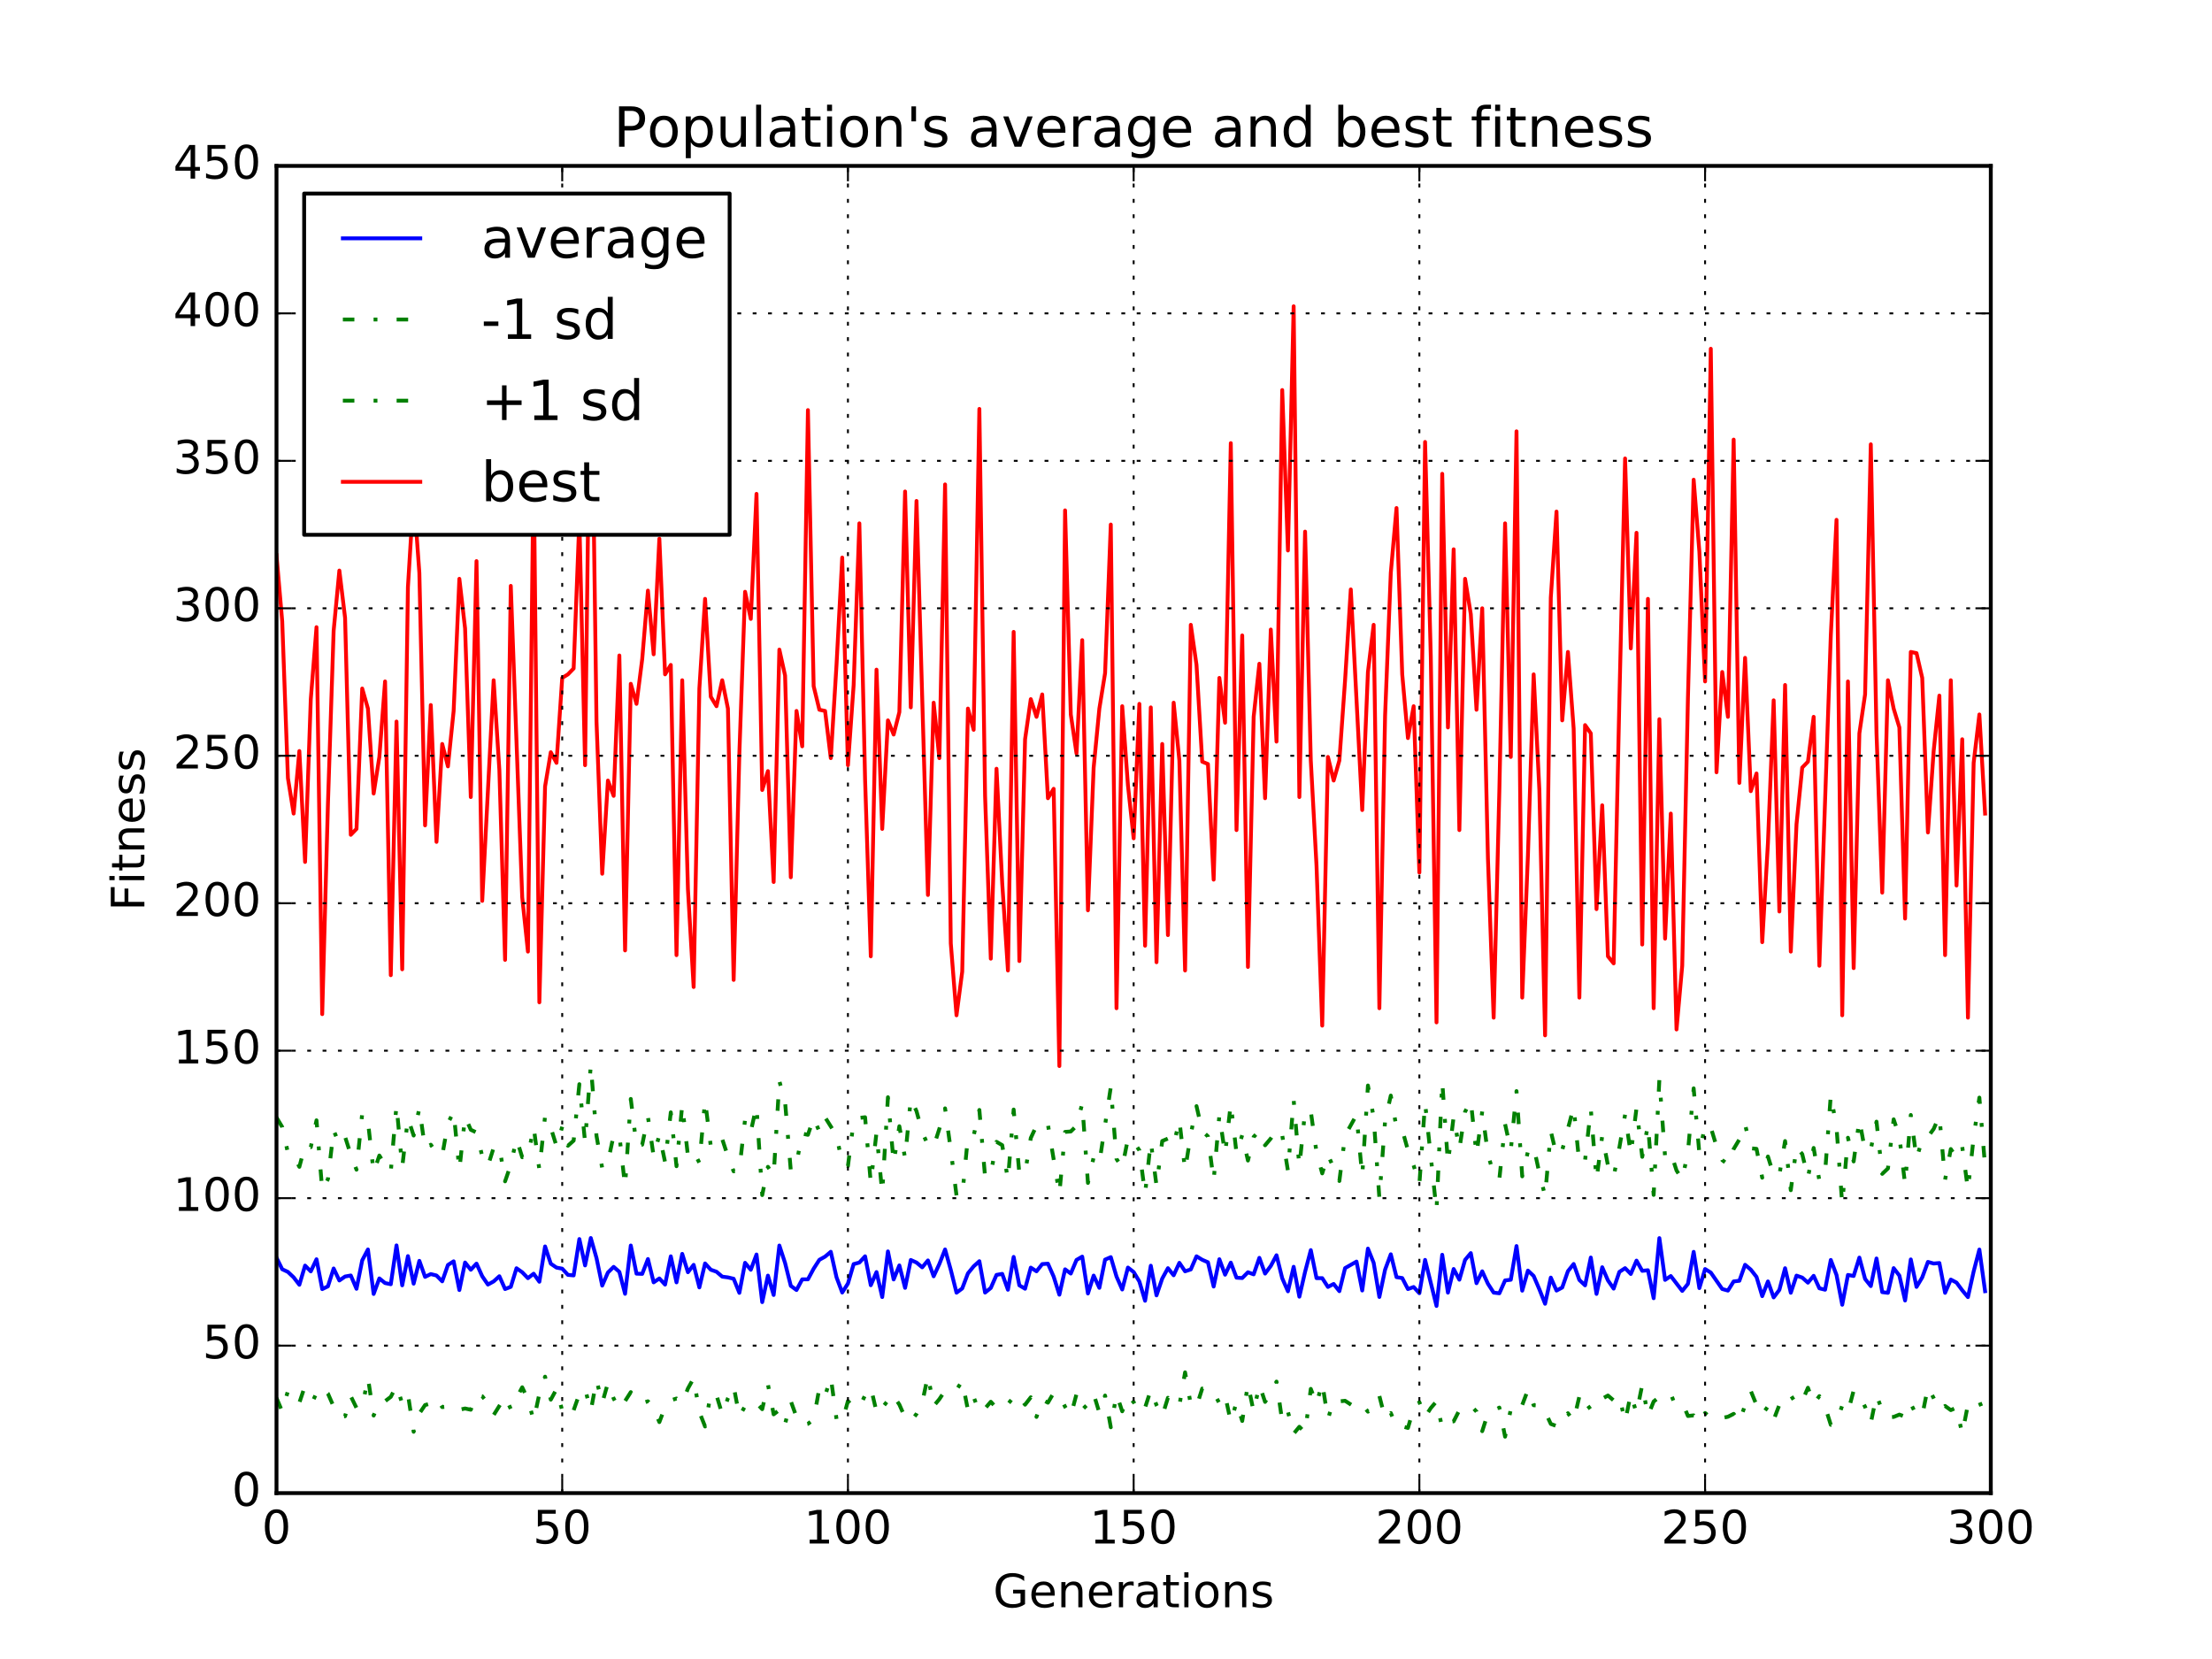 <?xml version="1.0" encoding="utf-8" standalone="no"?>
<!DOCTYPE svg PUBLIC "-//W3C//DTD SVG 1.1//EN"
  "http://www.w3.org/Graphics/SVG/1.1/DTD/svg11.dtd">
<!-- Created with matplotlib (http://matplotlib.org/) -->
<svg height="432pt" version="1.1" viewBox="0 0 576 432" width="576pt" xmlns="http://www.w3.org/2000/svg" xmlns:xlink="http://www.w3.org/1999/xlink">
 <defs>
  <style type="text/css">
*{stroke-linecap:butt;stroke-linejoin:round;stroke-miterlimit:100000;}
  </style>
 </defs>
 <g id="figure_1">
  <g id="patch_1">
   <path d="M 0 432 
L 576 432 
L 576 0 
L 0 0 
z
" style="fill:#ffffff;"/>
  </g>
  <g id="axes_1">
   <g id="patch_2">
    <path d="M 72 388.8 
L 518.4 388.8 
L 518.4 43.2 
L 72 43.2 
z
" style="fill:#ffffff;"/>
   </g>
   <g id="line2d_1">
    <path clip-path="url(#pff365fc862)" d="M 72 327.507 
L 73.488 330.507 
L 74.976 331.207 
L 76.464 332.618 
L 77.952 334.551 
L 79.44 329.559 
L 80.928 331.064 
L 82.416 327.91 
L 83.904 335.683 
L 85.392 334.96 
L 86.88 330.311 
L 88.368 333.436 
L 89.856 332.403 
L 91.344 332.134 
L 92.832 335.601 
L 94.32 328.188 
L 95.808 325.358 
L 97.296 336.944 
L 98.784 332.895 
L 100.272 334.106 
L 101.76 334.409 
L 103.248 324.297 
L 104.736 334.696 
L 106.224 327.088 
L 107.712 334.264 
L 109.2 328.32 
L 110.688 332.496 
L 112.176 331.765 
L 113.664 332.14 
L 115.152 333.655 
L 116.64 329.395 
L 118.128 328.443 
L 119.616 335.928 
L 121.104 328.756 
L 122.592 330.64 
L 124.08 329.04 
L 125.568 332.33 
L 127.056 334.499 
L 128.544 333.675 
L 130.032 332.327 
L 131.52 335.664 
L 133.008 335.091 
L 134.496 330.248 
L 135.984 331.294 
L 137.472 332.831 
L 138.96 331.67 
L 140.448 333.763 
L 141.936 324.57 
L 143.424 329.063 
L 144.912 330.082 
L 146.4 330.357 
L 147.888 331.974 
L 149.376 332.114 
L 150.864 322.646 
L 152.352 329.515 
L 153.84 322.377 
L 155.328 327.596 
L 156.816 334.767 
L 158.304 331.354 
L 159.792 329.888 
L 161.28 331.191 
L 162.768 336.908 
L 164.256 324.328 
L 165.744 331.655 
L 167.232 331.713 
L 168.72 327.852 
L 170.208 333.919 
L 171.696 332.906 
L 173.184 334.505 
L 174.672 327.145 
L 176.16 333.928 
L 177.648 326.506 
L 179.136 331.286 
L 180.624 329.363 
L 182.112 335.24 
L 183.6 328.994 
L 185.088 330.635 
L 186.576 331.154 
L 188.064 332.435 
L 189.552 332.628 
L 191.04 332.985 
L 192.528 336.659 
L 194.016 328.836 
L 195.504 330.644 
L 196.992 326.672 
L 198.48 339.07 
L 199.968 332.168 
L 201.456 337.21 
L 202.944 324.333 
L 204.432 328.884 
L 205.92 334.826 
L 207.408 335.92 
L 208.896 333.139 
L 210.384 333.132 
L 211.872 330.363 
L 213.36 328.053 
L 214.848 327.225 
L 216.336 325.964 
L 217.824 332.596 
L 219.312 336.573 
L 220.8 334.229 
L 222.288 329.166 
L 223.776 328.767 
L 225.264 327.136 
L 226.752 334.672 
L 228.24 331.24 
L 229.728 337.753 
L 231.216 325.864 
L 232.704 333.166 
L 234.192 329.507 
L 235.68 335.358 
L 237.168 328.097 
L 238.656 328.765 
L 240.144 330.013 
L 241.632 328.214 
L 243.12 332.345 
L 244.608 329.136 
L 246.096 325.354 
L 247.584 330.682 
L 249.072 336.609 
L 250.56 335.51 
L 252.048 331.584 
L 253.536 329.757 
L 255.024 328.408 
L 256.512 336.586 
L 258 335.383 
L 259.488 331.98 
L 260.976 331.713 
L 262.464 335.85 
L 263.952 327.3 
L 265.44 334.697 
L 266.928 335.584 
L 268.416 330.086 
L 269.904 331.047 
L 271.392 329.166 
L 272.88 329.057 
L 274.368 332.413 
L 275.856 337.137 
L 277.344 330.529 
L 278.832 331.629 
L 280.32 328.088 
L 281.808 327.223 
L 283.296 336.819 
L 284.784 332.157 
L 286.272 335.353 
L 287.76 328.007 
L 289.248 327.359 
L 290.736 332.408 
L 292.224 335.783 
L 293.712 330.068 
L 295.2 331.232 
L 296.688 333.703 
L 298.176 338.713 
L 299.664 329.584 
L 301.152 337.313 
L 302.64 332.936 
L 304.128 330.228 
L 305.616 332.083 
L 307.104 328.838 
L 308.592 331.047 
L 310.08 330.555 
L 311.568 327.136 
L 313.056 328.047 
L 314.544 328.693 
L 316.032 335.009 
L 317.52 327.901 
L 319.008 331.928 
L 320.496 328.785 
L 321.984 332.703 
L 323.472 332.797 
L 324.96 331.292 
L 326.448 331.84 
L 327.936 327.54 
L 329.424 331.642 
L 330.912 329.646 
L 332.4 326.865 
L 333.888 332.858 
L 335.376 336.254 
L 336.864 329.868 
L 338.352 337.654 
L 339.84 331.185 
L 341.328 325.527 
L 342.816 332.82 
L 344.304 332.824 
L 345.792 335.117 
L 347.28 334.339 
L 348.768 336.22 
L 350.256 330.214 
L 353.232 328.513 
L 354.72 336.041 
L 356.208 325.133 
L 357.696 328.829 
L 359.184 337.725 
L 360.672 330.623 
L 362.16 326.612 
L 363.648 332.567 
L 365.136 332.801 
L 366.624 335.671 
L 368.112 335.134 
L 369.6 336.746 
L 371.088 328.073 
L 374.064 340.068 
L 375.552 326.739 
L 377.04 336.602 
L 378.528 330.443 
L 380.016 333.234 
L 381.504 328.075 
L 382.992 326.305 
L 384.48 334.145 
L 385.968 331.049 
L 387.456 334.29 
L 388.944 336.595 
L 390.432 336.77 
L 391.92 333.418 
L 393.408 333.245 
L 394.896 324.468 
L 396.384 336.087 
L 397.872 330.855 
L 399.36 332.259 
L 400.848 335.733 
L 402.336 339.502 
L 403.824 332.683 
L 405.312 336.062 
L 406.8 335.265 
L 408.288 331.008 
L 409.776 329.139 
L 411.264 333.307 
L 412.752 334.699 
L 414.24 327.458 
L 415.728 336.932 
L 417.216 329.988 
L 418.704 333.413 
L 420.192 335.556 
L 421.68 331.202 
L 423.168 330.223 
L 424.656 331.739 
L 426.144 328.26 
L 427.632 330.923 
L 429.12 330.767 
L 430.608 338.05 
L 432.096 322.401 
L 433.584 333.282 
L 435.072 332.278 
L 438.048 336.154 
L 439.536 334.32 
L 441.024 325.981 
L 442.512 335.417 
L 444 330.456 
L 445.488 331.377 
L 448.464 335.651 
L 449.952 336.067 
L 451.44 333.68 
L 452.928 333.511 
L 454.416 329.348 
L 455.904 330.608 
L 457.392 332.504 
L 458.88 337.511 
L 460.368 333.682 
L 461.856 337.845 
L 463.344 335.884 
L 464.832 330.241 
L 466.32 336.634 
L 467.808 332.17 
L 469.296 332.68 
L 470.784 334.007 
L 472.272 332.218 
L 473.76 335.47 
L 475.248 335.839 
L 476.736 328.086 
L 478.224 332.003 
L 479.712 339.754 
L 481.2 331.991 
L 482.688 332.264 
L 484.176 327.474 
L 485.664 333.036 
L 487.152 334.891 
L 488.64 327.709 
L 490.128 336.468 
L 491.616 336.653 
L 493.104 330.218 
L 494.592 332.154 
L 496.08 338.644 
L 497.568 327.951 
L 499.056 335.11 
L 500.544 332.637 
L 502.032 328.596 
L 503.52 329.018 
L 505.008 328.889 
L 506.496 336.654 
L 507.984 333.199 
L 509.472 333.982 
L 510.96 335.987 
L 512.448 337.768 
L 513.936 331.082 
L 515.424 325.379 
L 516.912 336.226 
L 516.912 336.226 
" style="fill:none;stroke:#0000ff;stroke-linecap:square;"/>
   </g>
   <g id="line2d_2">
    <path clip-path="url(#pff365fc862)" d="M 72 364.031 
L 73.488 367.547 
L 74.976 362.18 
L 76.464 364.32 
L 77.952 365.26 
L 79.44 360.816 
L 80.928 363.408 
L 82.416 364.093 
L 83.904 361.512 
L 85.392 362.882 
L 86.88 366.282 
L 88.368 368.897 
L 89.856 368.779 
L 91.344 363.585 
L 92.832 366.622 
L 94.32 366.447 
L 95.808 358.756 
L 97.296 368.613 
L 98.784 364.897 
L 100.272 364.867 
L 101.76 363.735 
L 103.248 360.857 
L 104.736 365.448 
L 106.224 363.032 
L 107.712 372.832 
L 109.2 368.077 
L 110.688 365.868 
L 112.176 365.453 
L 113.664 364.107 
L 115.152 366.403 
L 116.64 366.267 
L 118.128 367.438 
L 121.104 366.766 
L 122.592 367.089 
L 124.08 363.19 
L 125.568 363.582 
L 127.056 365.406 
L 128.544 368.476 
L 131.52 363.709 
L 133.008 366.889 
L 135.984 361.245 
L 137.472 364.401 
L 138.96 369.913 
L 140.448 362.956 
L 141.936 358.478 
L 143.424 364.469 
L 144.912 361.732 
L 146.4 367.308 
L 147.888 365.597 
L 149.376 367.215 
L 150.864 362.98 
L 152.352 361.647 
L 153.84 367.4 
L 155.328 359.41 
L 156.816 365.337 
L 158.304 360.113 
L 159.792 364.171 
L 161.28 366.821 
L 162.768 364.831 
L 164.256 362.503 
L 165.744 364.933 
L 167.232 365.356 
L 168.72 364.893 
L 170.208 366.712 
L 171.696 370.315 
L 173.184 366.389 
L 174.672 364.641 
L 176.16 364.173 
L 177.648 365.348 
L 179.136 361.56 
L 180.624 358.886 
L 182.112 367.693 
L 183.6 371.455 
L 185.088 362.794 
L 186.576 363.314 
L 188.064 368.259 
L 189.552 364.101 
L 191.04 360.96 
L 192.528 368.816 
L 194.016 366.158 
L 195.504 366.654 
L 196.992 365.351 
L 198.48 366.948 
L 199.968 360.492 
L 201.456 368.293 
L 202.944 367.151 
L 204.432 370.811 
L 205.92 364.849 
L 207.408 368.974 
L 208.896 371.076 
L 210.384 370.763 
L 211.872 369.646 
L 213.36 361.448 
L 214.848 363.499 
L 216.336 358.595 
L 217.824 369.512 
L 219.312 370.221 
L 220.8 364.832 
L 222.288 366.322 
L 223.776 366.432 
L 225.264 363.343 
L 226.752 361.306 
L 228.24 367.59 
L 229.728 364.824 
L 231.216 366.012 
L 232.704 363.527 
L 234.192 365.748 
L 235.68 369.127 
L 237.168 370.111 
L 238.656 368.186 
L 240.144 365.259 
L 241.632 358.232 
L 243.12 366.133 
L 244.608 364.337 
L 246.096 362.092 
L 247.584 361.875 
L 249.072 361.909 
L 250.56 359.596 
L 252.048 367.171 
L 253.536 363.779 
L 255.024 367.788 
L 256.512 366.756 
L 258 365.011 
L 259.488 366.633 
L 260.976 365.228 
L 262.464 364.483 
L 263.952 365.679 
L 265.44 363.81 
L 266.928 365.776 
L 268.416 363.847 
L 269.904 368.965 
L 271.392 364.45 
L 272.88 365.253 
L 274.368 362.706 
L 275.856 363.391 
L 277.344 366.312 
L 278.832 368.625 
L 280.32 363.02 
L 281.808 367.069 
L 283.296 365.604 
L 284.784 362.96 
L 286.272 367.88 
L 287.76 363.395 
L 289.248 371.658 
L 290.736 363.027 
L 292.224 367.502 
L 293.712 363.645 
L 295.2 365.099 
L 296.688 367.856 
L 298.176 366.539 
L 299.664 361.933 
L 301.152 365.889 
L 302.64 368.757 
L 304.128 363.976 
L 305.616 365.965 
L 307.104 366.011 
L 308.592 357.351 
L 310.08 365.778 
L 311.568 366.239 
L 313.056 361.572 
L 314.544 361.478 
L 316.032 362.593 
L 317.52 365.41 
L 319.008 363.317 
L 320.496 370.213 
L 321.984 365.121 
L 323.472 370.023 
L 324.96 360.381 
L 326.448 367.63 
L 327.936 360.597 
L 329.424 365.052 
L 330.912 362.834 
L 332.4 359.758 
L 333.888 370.111 
L 335.376 367.632 
L 336.864 373.332 
L 338.352 371.526 
L 339.84 373.048 
L 341.328 361.659 
L 342.816 365.572 
L 344.304 360.096 
L 345.792 369.509 
L 347.28 364.684 
L 348.768 364.911 
L 350.256 364.76 
L 353.232 366.699 
L 354.72 365.816 
L 356.208 367.6 
L 357.696 366.662 
L 359.184 363.509 
L 360.672 369.338 
L 362.16 367.945 
L 363.648 371.489 
L 365.136 371.419 
L 366.624 371.833 
L 368.112 366.755 
L 369.6 365.123 
L 371.088 368.953 
L 372.576 366.643 
L 374.064 364.916 
L 375.552 371.877 
L 377.04 370.327 
L 378.528 370.111 
L 380.016 367.207 
L 382.992 365.995 
L 384.48 367.579 
L 385.968 372.676 
L 387.456 368.014 
L 388.944 367.402 
L 390.432 366.527 
L 391.92 374.111 
L 393.408 366.99 
L 394.896 364.82 
L 396.384 365.856 
L 397.872 361.893 
L 399.36 365.923 
L 400.848 366.005 
L 402.336 367.563 
L 403.824 370.787 
L 405.312 371.335 
L 406.8 371.043 
L 408.288 367.999 
L 409.776 370.002 
L 411.264 363.613 
L 412.752 367.287 
L 414.24 366.168 
L 415.728 366.657 
L 417.216 364.234 
L 418.704 363.388 
L 420.192 364.669 
L 421.68 363.572 
L 423.168 370.175 
L 424.656 362.967 
L 426.144 367.994 
L 427.632 360.606 
L 429.12 368.669 
L 430.608 364.948 
L 432.096 363.744 
L 433.584 365.363 
L 435.072 364.399 
L 436.56 363.818 
L 438.048 365.138 
L 439.536 368.724 
L 441.024 368.56 
L 442.512 370.468 
L 444 367.94 
L 445.488 369.172 
L 446.976 368.669 
L 448.464 369.218 
L 449.952 368.921 
L 451.44 368.162 
L 452.928 370.312 
L 454.416 365.87 
L 455.904 362.203 
L 457.392 365.854 
L 458.88 368.354 
L 460.368 366.218 
L 461.856 369.747 
L 463.344 365.816 
L 464.832 363.357 
L 466.32 363.344 
L 467.808 365.696 
L 469.296 364.834 
L 470.784 361.366 
L 472.272 365.519 
L 473.76 363.542 
L 475.248 366.297 
L 476.736 371.022 
L 478.224 370.432 
L 479.712 365.982 
L 481.2 367.718 
L 482.688 362.09 
L 484.176 363.359 
L 485.664 366.345 
L 487.152 370.547 
L 488.64 363.345 
L 490.128 367.265 
L 491.616 369.039 
L 493.104 368.964 
L 494.592 368.359 
L 496.08 368.897 
L 497.568 365.569 
L 499.056 368.465 
L 500.544 368.63 
L 502.032 361.183 
L 503.52 364.053 
L 505.008 367.222 
L 506.496 366.11 
L 507.984 367.193 
L 509.472 366.55 
L 510.96 373.358 
L 512.448 365.74 
L 513.936 365.98 
L 515.424 364.944 
L 516.912 368.783 
L 516.912 368.783 
" style="fill:none;stroke:#008000;stroke-dasharray:3,5,1,5;stroke-dashoffset:0.0;"/>
   </g>
   <g id="line2d_3">
    <path clip-path="url(#pff365fc862)" d="M 72 290.984 
L 73.488 293.467 
L 74.976 300.234 
L 76.464 300.916 
L 77.952 303.841 
L 79.44 298.302 
L 80.928 298.719 
L 82.416 291.727 
L 83.904 309.854 
L 85.392 307.037 
L 86.88 294.341 
L 88.368 297.975 
L 89.856 296.026 
L 91.344 300.683 
L 92.832 304.581 
L 94.32 289.928 
L 95.808 291.959 
L 97.296 305.275 
L 98.784 300.894 
L 100.272 303.346 
L 101.76 305.082 
L 103.248 287.737 
L 104.736 303.945 
L 106.224 291.144 
L 107.712 295.696 
L 109.2 288.564 
L 110.688 299.123 
L 112.176 298.077 
L 113.664 300.172 
L 115.152 300.906 
L 116.64 292.522 
L 118.128 289.448 
L 119.616 304.715 
L 121.104 290.747 
L 122.592 294.19 
L 124.08 294.89 
L 125.568 301.077 
L 127.056 303.591 
L 128.544 298.874 
L 130.032 298.545 
L 131.52 307.619 
L 133.008 303.292 
L 134.496 296.54 
L 135.984 301.343 
L 137.472 301.26 
L 138.96 293.427 
L 140.448 304.569 
L 141.936 290.662 
L 143.424 293.658 
L 144.912 298.431 
L 146.4 293.407 
L 147.888 298.351 
L 149.376 297.012 
L 150.864 282.313 
L 152.352 297.383 
L 153.84 277.353 
L 155.328 295.782 
L 156.816 304.197 
L 158.304 302.595 
L 159.792 295.604 
L 161.28 295.561 
L 162.768 308.985 
L 164.256 286.153 
L 165.744 298.376 
L 167.232 298.071 
L 168.72 290.81 
L 170.208 301.125 
L 171.696 295.497 
L 173.184 302.62 
L 174.672 289.649 
L 176.16 303.683 
L 177.648 287.664 
L 179.136 301.012 
L 180.624 299.84 
L 182.112 302.786 
L 183.6 286.534 
L 185.088 298.475 
L 186.576 298.994 
L 188.064 296.611 
L 189.552 301.156 
L 191.04 305.009 
L 192.528 304.502 
L 194.016 291.514 
L 195.504 294.633 
L 196.992 287.993 
L 198.48 311.193 
L 199.968 303.843 
L 201.456 306.128 
L 202.944 281.515 
L 204.432 286.956 
L 205.92 304.804 
L 207.408 302.867 
L 208.896 295.203 
L 210.384 295.501 
L 211.872 291.08 
L 213.36 294.657 
L 214.848 290.95 
L 217.824 295.68 
L 219.312 302.925 
L 220.8 303.626 
L 222.288 292.011 
L 223.776 291.102 
L 225.264 290.929 
L 226.752 308.039 
L 228.24 294.89 
L 229.728 310.681 
L 231.216 285.716 
L 232.704 302.806 
L 234.192 293.267 
L 235.68 301.589 
L 237.168 286.082 
L 238.656 289.345 
L 240.144 294.767 
L 241.632 298.196 
L 243.12 298.557 
L 244.608 293.936 
L 246.096 288.616 
L 247.584 299.489 
L 249.072 311.309 
L 250.56 311.424 
L 252.048 295.997 
L 253.536 295.735 
L 255.024 289.028 
L 256.512 306.416 
L 258 305.756 
L 259.488 297.328 
L 260.976 298.198 
L 262.464 307.218 
L 263.952 288.921 
L 265.44 305.583 
L 266.928 305.391 
L 268.416 296.325 
L 269.904 293.129 
L 271.392 293.881 
L 272.88 292.86 
L 275.856 310.884 
L 277.344 294.745 
L 278.832 294.632 
L 280.32 293.156 
L 281.808 287.376 
L 283.296 308.033 
L 284.784 301.354 
L 286.272 302.825 
L 289.248 283.06 
L 290.736 301.789 
L 292.224 304.063 
L 293.712 296.491 
L 295.2 297.366 
L 296.688 299.549 
L 298.176 310.887 
L 299.664 297.236 
L 301.152 308.738 
L 302.64 297.115 
L 304.128 296.481 
L 305.616 298.202 
L 307.104 291.665 
L 308.592 304.743 
L 310.08 295.332 
L 311.568 288.032 
L 313.056 294.523 
L 314.544 295.908 
L 316.032 307.426 
L 317.52 290.392 
L 319.008 300.539 
L 320.496 287.358 
L 321.984 300.285 
L 323.472 295.57 
L 324.96 302.203 
L 326.448 296.05 
L 327.936 294.484 
L 329.424 298.231 
L 330.912 296.458 
L 332.4 293.973 
L 333.888 295.605 
L 335.376 304.876 
L 336.864 286.403 
L 338.352 303.782 
L 339.84 289.321 
L 341.328 289.395 
L 342.816 300.069 
L 344.304 305.551 
L 345.792 300.725 
L 348.768 307.529 
L 350.256 295.668 
L 353.232 290.326 
L 354.72 306.267 
L 356.208 282.665 
L 357.696 290.997 
L 359.184 311.941 
L 360.672 291.909 
L 362.16 285.279 
L 363.648 293.646 
L 365.136 294.182 
L 366.624 299.508 
L 368.112 303.512 
L 369.6 308.368 
L 371.088 287.193 
L 374.064 315.22 
L 375.552 281.602 
L 377.04 302.878 
L 378.528 290.775 
L 380.016 299.26 
L 381.504 289.498 
L 382.992 286.615 
L 384.48 300.71 
L 385.968 289.421 
L 387.456 300.566 
L 388.944 305.789 
L 390.432 307.012 
L 391.92 292.725 
L 393.408 299.501 
L 394.896 284.117 
L 396.384 306.317 
L 397.872 299.818 
L 399.36 298.596 
L 400.848 305.461 
L 402.336 311.442 
L 403.824 294.579 
L 405.312 300.79 
L 406.8 299.487 
L 409.776 288.277 
L 411.264 303.002 
L 412.752 302.112 
L 414.24 288.747 
L 415.728 307.206 
L 417.216 295.742 
L 418.704 303.438 
L 420.192 306.443 
L 421.68 298.831 
L 423.168 290.272 
L 424.656 300.512 
L 426.144 288.526 
L 427.632 301.24 
L 429.12 292.865 
L 430.608 311.151 
L 432.096 281.058 
L 433.584 301.201 
L 435.072 300.156 
L 436.56 304.775 
L 438.048 307.169 
L 439.536 299.916 
L 441.024 283.402 
L 442.512 300.366 
L 444 292.972 
L 445.488 293.581 
L 446.976 298.488 
L 448.464 302.083 
L 449.952 303.213 
L 451.44 299.198 
L 452.928 296.71 
L 454.416 292.825 
L 455.904 299.013 
L 457.392 299.154 
L 458.88 306.667 
L 460.368 301.147 
L 461.856 305.943 
L 463.344 305.952 
L 464.832 297.125 
L 466.32 309.925 
L 467.808 298.644 
L 469.296 300.525 
L 470.784 306.649 
L 472.272 298.918 
L 473.76 307.399 
L 475.248 305.381 
L 476.736 285.15 
L 478.224 293.573 
L 479.712 313.526 
L 481.2 296.264 
L 482.688 302.439 
L 484.176 291.59 
L 485.664 299.726 
L 487.152 299.235 
L 488.64 292.074 
L 490.128 305.67 
L 491.616 304.266 
L 493.104 291.471 
L 494.592 295.949 
L 496.08 308.391 
L 497.568 290.334 
L 499.056 301.755 
L 500.544 296.644 
L 502.032 296.01 
L 503.52 293.983 
L 505.008 290.556 
L 506.496 307.198 
L 507.984 299.205 
L 509.472 301.415 
L 510.96 298.615 
L 512.448 309.796 
L 513.936 296.185 
L 515.424 285.814 
L 516.912 303.669 
L 516.912 303.669 
" style="fill:none;stroke:#008000;stroke-dasharray:3,5,1,5;stroke-dashoffset:0.0;"/>
   </g>
   <g id="line2d_4">
    <path clip-path="url(#pff365fc862)" d="M 72 144.576 
L 73.488 161.779 
L 74.976 202.637 
L 76.464 211.853 
L 77.952 195.571 
L 79.44 224.448 
L 80.928 182.054 
L 82.416 163.315 
L 83.904 264.077 
L 85.392 209.395 
L 86.88 164.237 
L 88.368 148.57 
L 89.856 160.858 
L 91.344 217.382 
L 92.832 215.846 
L 94.32 179.29 
L 95.808 184.512 
L 97.296 206.63 
L 98.784 197.107 
L 100.272 177.446 
L 101.76 253.939 
L 103.248 187.891 
L 104.736 252.403 
L 106.224 152.87 
L 107.712 128.602 
L 109.2 149.184 
L 110.688 214.925 
L 112.176 183.59 
L 113.664 219.226 
L 115.152 193.728 
L 116.64 199.565 
L 118.128 185.126 
L 119.616 150.72 
L 121.104 163.622 
L 122.592 207.552 
L 124.08 146.112 
L 125.568 234.586 
L 128.544 177.139 
L 130.032 200.486 
L 131.52 249.946 
L 133.008 152.563 
L 135.984 233.664 
L 137.472 247.795 
L 138.96 120 
L 140.448 261.005 
L 141.936 204.787 
L 143.424 195.878 
L 144.912 198.643 
L 146.4 176.525 
L 147.888 175.603 
L 149.376 174.067 
L 150.864 135.36 
L 152.352 199.258 
L 153.84 78.835 
L 155.328 187.891 
L 156.816 227.52 
L 158.304 203.251 
L 159.792 207.245 
L 161.28 170.688 
L 162.768 247.488 
L 164.256 178.061 
L 165.744 183.283 
L 167.232 171.61 
L 168.72 153.792 
L 170.208 170.381 
L 171.696 140.275 
L 173.184 175.603 
L 174.672 173.146 
L 176.16 248.717 
L 177.648 177.139 
L 179.136 231.514 
L 180.624 257.011 
L 182.112 179.29 
L 183.6 155.942 
L 185.088 181.44 
L 186.576 183.898 
L 188.064 177.139 
L 189.552 184.512 
L 191.04 255.168 
L 192.528 196.186 
L 194.016 154.099 
L 195.504 161.165 
L 196.992 128.602 
L 198.48 205.709 
L 199.968 200.794 
L 201.456 229.67 
L 202.944 169.152 
L 204.432 175.91 
L 205.92 228.442 
L 207.408 185.126 
L 208.896 194.342 
L 210.384 106.79 
L 211.872 178.675 
L 213.36 184.819 
L 214.848 185.126 
L 216.336 197.414 
L 217.824 173.146 
L 219.312 145.19 
L 220.8 199.258 
L 222.288 178.368 
L 223.776 136.282 
L 225.264 202.944 
L 226.752 249.024 
L 228.24 174.374 
L 229.728 215.846 
L 231.216 187.584 
L 232.704 191.27 
L 234.192 185.434 
L 235.68 127.987 
L 237.168 184.205 
L 238.656 130.445 
L 241.632 233.05 
L 243.12 182.976 
L 244.608 197.414 
L 246.096 126.144 
L 247.584 245.645 
L 249.072 264.384 
L 250.56 253.018 
L 252.048 184.512 
L 253.536 190.042 
L 255.024 106.483 
L 256.512 207.245 
L 258 249.638 
L 259.488 200.179 
L 260.976 229.978 
L 262.464 252.71 
L 263.952 164.544 
L 265.44 250.253 
L 266.928 192.499 
L 268.416 182.054 
L 269.904 186.662 
L 271.392 180.826 
L 272.88 207.859 
L 274.368 205.402 
L 275.856 277.594 
L 277.344 132.902 
L 278.832 186.048 
L 280.32 196.186 
L 281.808 166.694 
L 283.296 237.043 
L 284.784 199.872 
L 286.272 184.512 
L 287.76 175.296 
L 289.248 136.589 
L 290.736 262.541 
L 292.224 183.898 
L 293.712 204.48 
L 295.2 218.304 
L 296.688 183.283 
L 298.176 246.259 
L 299.664 184.205 
L 301.152 250.56 
L 302.64 193.728 
L 304.128 243.494 
L 305.616 182.976 
L 307.104 198.029 
L 308.592 252.71 
L 310.08 162.701 
L 311.568 173.146 
L 313.056 198.336 
L 314.544 198.95 
L 316.032 229.056 
L 317.52 176.525 
L 319.008 188.198 
L 320.496 115.392 
L 321.984 216.154 
L 323.472 165.466 
L 324.96 251.789 
L 326.448 186.662 
L 327.936 172.838 
L 329.424 207.859 
L 330.912 163.93 
L 332.4 193.114 
L 333.888 101.568 
L 335.376 143.347 
L 336.864 79.757 
L 338.352 207.552 
L 339.84 138.432 
L 341.328 198.029 
L 342.816 225.37 
L 344.304 267.072 
L 345.792 197.107 
L 347.28 203.251 
L 348.768 198.029 
L 350.256 177.139 
L 351.744 153.485 
L 354.72 210.931 
L 356.208 174.989 
L 357.696 162.701 
L 359.184 262.541 
L 360.672 186.355 
L 362.16 149.184 
L 363.648 132.288 
L 365.136 175.603 
L 366.624 192.192 
L 368.112 183.898 
L 369.6 227.213 
L 371.088 115.085 
L 372.576 170.995 
L 374.064 266.227 
L 375.552 123.379 
L 377.04 189.427 
L 378.528 143.04 
L 380.016 216.154 
L 381.504 150.72 
L 382.992 159.936 
L 384.48 184.819 
L 385.968 158.4 
L 387.456 223.526 
L 388.944 264.998 
L 390.432 205.709 
L 391.92 136.282 
L 393.408 197.107 
L 394.896 112.32 
L 396.384 259.776 
L 397.872 222.605 
L 399.36 175.603 
L 400.848 205.709 
L 402.336 269.606 
L 403.824 155.635 
L 405.312 133.21 
L 406.8 187.584 
L 408.288 169.766 
L 409.776 189.734 
L 411.264 259.776 
L 412.752 188.813 
L 414.24 190.963 
L 415.728 236.736 
L 417.216 209.702 
L 418.704 249.024 
L 420.192 250.867 
L 421.68 182.362 
L 423.168 119.386 
L 424.656 168.845 
L 426.144 138.739 
L 427.632 245.952 
L 429.12 155.942 
L 430.608 262.541 
L 432.096 187.277 
L 433.584 244.416 
L 435.072 211.853 
L 436.56 268.07 
L 438.048 251.482 
L 439.536 181.747 
L 441.024 124.915 
L 442.512 143.654 
L 444 177.446 
L 445.488 90.816 
L 446.976 201.101 
L 448.464 174.989 
L 449.952 186.662 
L 451.44 114.47 
L 452.928 203.866 
L 454.416 171.302 
L 455.904 206.016 
L 457.392 201.408 
L 458.88 245.338 
L 460.368 219.533 
L 461.856 182.362 
L 463.344 237.35 
L 464.832 178.368 
L 466.32 247.795 
L 467.808 214.618 
L 469.296 199.872 
L 470.784 198.336 
L 472.272 186.662 
L 473.76 251.482 
L 476.736 165.466 
L 478.224 135.36 
L 479.712 264.384 
L 481.2 177.446 
L 482.688 252.096 
L 484.176 190.963 
L 485.664 180.826 
L 487.152 115.699 
L 488.64 190.963 
L 490.128 232.435 
L 491.616 177.139 
L 493.104 184.512 
L 494.592 189.427 
L 496.08 239.194 
L 497.568 169.766 
L 499.056 170.074 
L 500.544 176.525 
L 502.032 216.768 
L 503.52 195.571 
L 505.008 181.133 
L 506.496 248.717 
L 507.984 177.139 
L 509.472 230.592 
L 510.96 192.499 
L 512.448 264.998 
L 513.936 198.643 
L 515.424 186.048 
L 516.912 211.853 
L 516.912 211.853 
" style="fill:none;stroke:#ff0000;stroke-linecap:square;"/>
   </g>
   <g id="patch_3">
    <path d="M 72 43.2 
L 518.4 43.2 
" style="fill:none;stroke:#000000;stroke-linecap:square;stroke-linejoin:miter;"/>
   </g>
   <g id="patch_4">
    <path d="M 518.4 388.8 
L 518.4 43.2 
" style="fill:none;stroke:#000000;stroke-linecap:square;stroke-linejoin:miter;"/>
   </g>
   <g id="patch_5">
    <path d="M 72 388.8 
L 518.4 388.8 
" style="fill:none;stroke:#000000;stroke-linecap:square;stroke-linejoin:miter;"/>
   </g>
   <g id="patch_6">
    <path d="M 72 388.8 
L 72 43.2 
" style="fill:none;stroke:#000000;stroke-linecap:square;stroke-linejoin:miter;"/>
   </g>
   <g id="matplotlib.axis_1">
    <g id="xtick_1">
     <g id="line2d_5">
      <path clip-path="url(#pff365fc862)" d="M 72 388.8 
L 72 43.2 
" style="fill:none;stroke:#000000;stroke-dasharray:1,3;stroke-dashoffset:0.0;stroke-width:0.5;"/>
     </g>
     <g id="line2d_6">
      <defs>
       <path d="M 0 0 
L 0 -4 
" id="mda35d091f3" style="stroke:#000000;stroke-width:0.5;"/>
      </defs>
      <g>
       <use style="stroke:#000000;stroke-width:0.5;" x="72.0" xlink:href="#mda35d091f3" y="388.8"/>
      </g>
     </g>
     <g id="line2d_7">
      <defs>
       <path d="M 0 0 
L 0 4 
" id="m4fda298076" style="stroke:#000000;stroke-width:0.5;"/>
      </defs>
      <g>
       <use style="stroke:#000000;stroke-width:0.5;" x="72.0" xlink:href="#m4fda298076" y="43.2"/>
      </g>
     </g>
     <g id="text_1">
      <!-- 0 -->
      <defs>
       <path d="M 31.781 66.406 
Q 24.172 66.406 20.328 58.906 
Q 16.5 51.422 16.5 36.375 
Q 16.5 21.391 20.328 13.891 
Q 24.172 6.391 31.781 6.391 
Q 39.453 6.391 43.281 13.891 
Q 47.125 21.391 47.125 36.375 
Q 47.125 51.422 43.281 58.906 
Q 39.453 66.406 31.781 66.406 
M 31.781 74.219 
Q 44.047 74.219 50.516 64.516 
Q 56.984 54.828 56.984 36.375 
Q 56.984 17.969 50.516 8.266 
Q 44.047 -1.422 31.781 -1.422 
Q 19.531 -1.422 13.062 8.266 
Q 6.594 17.969 6.594 36.375 
Q 6.594 54.828 13.062 64.516 
Q 19.531 74.219 31.781 74.219 
" id="BitstreamVeraSans-Roman-30"/>
      </defs>
      <g transform="translate(68.183 401.918)scale(0.12 -0.12)">
       <use xlink:href="#BitstreamVeraSans-Roman-30"/>
      </g>
     </g>
    </g>
    <g id="xtick_2">
     <g id="line2d_8">
      <path clip-path="url(#pff365fc862)" d="M 146.4 388.8 
L 146.4 43.2 
" style="fill:none;stroke:#000000;stroke-dasharray:1,3;stroke-dashoffset:0.0;stroke-width:0.5;"/>
     </g>
     <g id="line2d_9">
      <g>
       <use style="stroke:#000000;stroke-width:0.5;" x="146.4" xlink:href="#mda35d091f3" y="388.8"/>
      </g>
     </g>
     <g id="line2d_10">
      <g>
       <use style="stroke:#000000;stroke-width:0.5;" x="146.4" xlink:href="#m4fda298076" y="43.2"/>
      </g>
     </g>
     <g id="text_2">
      <!-- 50 -->
      <defs>
       <path d="M 10.797 72.906 
L 49.516 72.906 
L 49.516 64.594 
L 19.828 64.594 
L 19.828 46.734 
Q 21.969 47.469 24.109 47.828 
Q 26.266 48.188 28.422 48.188 
Q 40.625 48.188 47.75 41.5 
Q 54.891 34.812 54.891 23.391 
Q 54.891 11.625 47.562 5.094 
Q 40.234 -1.422 26.906 -1.422 
Q 22.312 -1.422 17.547 -0.641 
Q 12.797 0.141 7.719 1.703 
L 7.719 11.625 
Q 12.109 9.234 16.797 8.062 
Q 21.484 6.891 26.703 6.891 
Q 35.156 6.891 40.078 11.328 
Q 45.016 15.766 45.016 23.391 
Q 45.016 31 40.078 35.438 
Q 35.156 39.891 26.703 39.891 
Q 22.75 39.891 18.812 39.016 
Q 14.891 38.141 10.797 36.281 
z
" id="BitstreamVeraSans-Roman-35"/>
      </defs>
      <g transform="translate(138.765 401.918)scale(0.12 -0.12)">
       <use xlink:href="#BitstreamVeraSans-Roman-35"/>
       <use x="63.623" xlink:href="#BitstreamVeraSans-Roman-30"/>
      </g>
     </g>
    </g>
    <g id="xtick_3">
     <g id="line2d_11">
      <path clip-path="url(#pff365fc862)" d="M 220.8 388.8 
L 220.8 43.2 
" style="fill:none;stroke:#000000;stroke-dasharray:1,3;stroke-dashoffset:0.0;stroke-width:0.5;"/>
     </g>
     <g id="line2d_12">
      <g>
       <use style="stroke:#000000;stroke-width:0.5;" x="220.8" xlink:href="#mda35d091f3" y="388.8"/>
      </g>
     </g>
     <g id="line2d_13">
      <g>
       <use style="stroke:#000000;stroke-width:0.5;" x="220.8" xlink:href="#m4fda298076" y="43.2"/>
      </g>
     </g>
     <g id="text_3">
      <!-- 100 -->
      <defs>
       <path d="M 12.406 8.297 
L 28.516 8.297 
L 28.516 63.922 
L 10.984 60.406 
L 10.984 69.391 
L 28.422 72.906 
L 38.281 72.906 
L 38.281 8.297 
L 54.391 8.297 
L 54.391 0 
L 12.406 0 
z
" id="BitstreamVeraSans-Roman-31"/>
      </defs>
      <g transform="translate(209.347 401.918)scale(0.12 -0.12)">
       <use xlink:href="#BitstreamVeraSans-Roman-31"/>
       <use x="63.623" xlink:href="#BitstreamVeraSans-Roman-30"/>
       <use x="127.246" xlink:href="#BitstreamVeraSans-Roman-30"/>
      </g>
     </g>
    </g>
    <g id="xtick_4">
     <g id="line2d_14">
      <path clip-path="url(#pff365fc862)" d="M 295.2 388.8 
L 295.2 43.2 
" style="fill:none;stroke:#000000;stroke-dasharray:1,3;stroke-dashoffset:0.0;stroke-width:0.5;"/>
     </g>
     <g id="line2d_15">
      <g>
       <use style="stroke:#000000;stroke-width:0.5;" x="295.2" xlink:href="#mda35d091f3" y="388.8"/>
      </g>
     </g>
     <g id="line2d_16">
      <g>
       <use style="stroke:#000000;stroke-width:0.5;" x="295.2" xlink:href="#m4fda298076" y="43.2"/>
      </g>
     </g>
     <g id="text_4">
      <!-- 150 -->
      <g transform="translate(283.748 401.918)scale(0.12 -0.12)">
       <use xlink:href="#BitstreamVeraSans-Roman-31"/>
       <use x="63.623" xlink:href="#BitstreamVeraSans-Roman-35"/>
       <use x="127.246" xlink:href="#BitstreamVeraSans-Roman-30"/>
      </g>
     </g>
    </g>
    <g id="xtick_5">
     <g id="line2d_17">
      <path clip-path="url(#pff365fc862)" d="M 369.6 388.8 
L 369.6 43.2 
" style="fill:none;stroke:#000000;stroke-dasharray:1,3;stroke-dashoffset:0.0;stroke-width:0.5;"/>
     </g>
     <g id="line2d_18">
      <g>
       <use style="stroke:#000000;stroke-width:0.5;" x="369.6" xlink:href="#mda35d091f3" y="388.8"/>
      </g>
     </g>
     <g id="line2d_19">
      <g>
       <use style="stroke:#000000;stroke-width:0.5;" x="369.6" xlink:href="#m4fda298076" y="43.2"/>
      </g>
     </g>
     <g id="text_5">
      <!-- 200 -->
      <defs>
       <path d="M 19.188 8.297 
L 53.609 8.297 
L 53.609 0 
L 7.328 0 
L 7.328 8.297 
Q 12.938 14.109 22.625 23.891 
Q 32.328 33.688 34.812 36.531 
Q 39.547 41.844 41.422 45.531 
Q 43.312 49.219 43.312 52.781 
Q 43.312 58.594 39.234 62.25 
Q 35.156 65.922 28.609 65.922 
Q 23.969 65.922 18.812 64.312 
Q 13.672 62.703 7.812 59.422 
L 7.812 69.391 
Q 13.766 71.781 18.938 73 
Q 24.125 74.219 28.422 74.219 
Q 39.75 74.219 46.484 68.547 
Q 53.219 62.891 53.219 53.422 
Q 53.219 48.922 51.531 44.891 
Q 49.859 40.875 45.406 35.406 
Q 44.188 33.984 37.641 27.219 
Q 31.109 20.453 19.188 8.297 
" id="BitstreamVeraSans-Roman-32"/>
      </defs>
      <g transform="translate(358.147 401.918)scale(0.12 -0.12)">
       <use xlink:href="#BitstreamVeraSans-Roman-32"/>
       <use x="63.623" xlink:href="#BitstreamVeraSans-Roman-30"/>
       <use x="127.246" xlink:href="#BitstreamVeraSans-Roman-30"/>
      </g>
     </g>
    </g>
    <g id="xtick_6">
     <g id="line2d_20">
      <path clip-path="url(#pff365fc862)" d="M 444 388.8 
L 444 43.2 
" style="fill:none;stroke:#000000;stroke-dasharray:1,3;stroke-dashoffset:0.0;stroke-width:0.5;"/>
     </g>
     <g id="line2d_21">
      <g>
       <use style="stroke:#000000;stroke-width:0.5;" x="444.0" xlink:href="#mda35d091f3" y="388.8"/>
      </g>
     </g>
     <g id="line2d_22">
      <g>
       <use style="stroke:#000000;stroke-width:0.5;" x="444.0" xlink:href="#m4fda298076" y="43.2"/>
      </g>
     </g>
     <g id="text_6">
      <!-- 250 -->
      <g transform="translate(432.548 401.918)scale(0.12 -0.12)">
       <use xlink:href="#BitstreamVeraSans-Roman-32"/>
       <use x="63.623" xlink:href="#BitstreamVeraSans-Roman-35"/>
       <use x="127.246" xlink:href="#BitstreamVeraSans-Roman-30"/>
      </g>
     </g>
    </g>
    <g id="xtick_7">
     <g id="line2d_23">
      <path clip-path="url(#pff365fc862)" d="M 518.4 388.8 
L 518.4 43.2 
" style="fill:none;stroke:#000000;stroke-dasharray:1,3;stroke-dashoffset:0.0;stroke-width:0.5;"/>
     </g>
     <g id="line2d_24">
      <g>
       <use style="stroke:#000000;stroke-width:0.5;" x="518.4" xlink:href="#mda35d091f3" y="388.8"/>
      </g>
     </g>
     <g id="line2d_25">
      <g>
       <use style="stroke:#000000;stroke-width:0.5;" x="518.4" xlink:href="#m4fda298076" y="43.2"/>
      </g>
     </g>
     <g id="text_7">
      <!-- 300 -->
      <defs>
       <path d="M 40.578 39.312 
Q 47.656 37.797 51.625 33 
Q 55.609 28.219 55.609 21.188 
Q 55.609 10.406 48.188 4.484 
Q 40.766 -1.422 27.094 -1.422 
Q 22.516 -1.422 17.656 -0.516 
Q 12.797 0.391 7.625 2.203 
L 7.625 11.719 
Q 11.719 9.328 16.594 8.109 
Q 21.484 6.891 26.812 6.891 
Q 36.078 6.891 40.938 10.547 
Q 45.797 14.203 45.797 21.188 
Q 45.797 27.641 41.281 31.266 
Q 36.766 34.906 28.719 34.906 
L 20.219 34.906 
L 20.219 43.016 
L 29.109 43.016 
Q 36.375 43.016 40.234 45.922 
Q 44.094 48.828 44.094 54.297 
Q 44.094 59.906 40.109 62.906 
Q 36.141 65.922 28.719 65.922 
Q 24.656 65.922 20.016 65.031 
Q 15.375 64.156 9.812 62.312 
L 9.812 71.094 
Q 15.438 72.656 20.344 73.438 
Q 25.25 74.219 29.594 74.219 
Q 40.828 74.219 47.359 69.109 
Q 53.906 64.016 53.906 55.328 
Q 53.906 49.266 50.438 45.094 
Q 46.969 40.922 40.578 39.312 
" id="BitstreamVeraSans-Roman-33"/>
      </defs>
      <g transform="translate(506.947 401.918)scale(0.12 -0.12)">
       <use xlink:href="#BitstreamVeraSans-Roman-33"/>
       <use x="63.623" xlink:href="#BitstreamVeraSans-Roman-30"/>
       <use x="127.246" xlink:href="#BitstreamVeraSans-Roman-30"/>
      </g>
     </g>
    </g>
    <g id="text_8">
     <!-- Generations -->
     <defs>
      <path d="M 54.891 33.016 
L 54.891 0 
L 45.906 0 
L 45.906 32.719 
Q 45.906 40.484 42.875 44.328 
Q 39.844 48.188 33.797 48.188 
Q 26.516 48.188 22.312 43.547 
Q 18.109 38.922 18.109 30.906 
L 18.109 0 
L 9.078 0 
L 9.078 54.688 
L 18.109 54.688 
L 18.109 46.188 
Q 21.344 51.125 25.703 53.562 
Q 30.078 56 35.797 56 
Q 45.219 56 50.047 50.172 
Q 54.891 44.344 54.891 33.016 
" id="BitstreamVeraSans-Roman-6e"/>
      <path d="M 41.109 46.297 
Q 39.594 47.172 37.812 47.578 
Q 36.031 48 33.891 48 
Q 26.266 48 22.188 43.047 
Q 18.109 38.094 18.109 28.812 
L 18.109 0 
L 9.078 0 
L 9.078 54.688 
L 18.109 54.688 
L 18.109 46.188 
Q 20.953 51.172 25.484 53.578 
Q 30.031 56 36.531 56 
Q 37.453 56 38.578 55.875 
Q 39.703 55.766 41.062 55.516 
z
" id="BitstreamVeraSans-Roman-72"/>
      <path d="M 30.609 48.391 
Q 23.391 48.391 19.188 42.75 
Q 14.984 37.109 14.984 27.297 
Q 14.984 17.484 19.156 11.844 
Q 23.344 6.203 30.609 6.203 
Q 37.797 6.203 41.984 11.859 
Q 46.188 17.531 46.188 27.297 
Q 46.188 37.016 41.984 42.703 
Q 37.797 48.391 30.609 48.391 
M 30.609 56 
Q 42.328 56 49.016 48.375 
Q 55.719 40.766 55.719 27.297 
Q 55.719 13.875 49.016 6.219 
Q 42.328 -1.422 30.609 -1.422 
Q 18.844 -1.422 12.172 6.219 
Q 5.516 13.875 5.516 27.297 
Q 5.516 40.766 12.172 48.375 
Q 18.844 56 30.609 56 
" id="BitstreamVeraSans-Roman-6f"/>
      <path d="M 59.516 10.406 
L 59.516 29.984 
L 43.406 29.984 
L 43.406 38.094 
L 69.281 38.094 
L 69.281 6.781 
Q 63.578 2.734 56.688 0.656 
Q 49.812 -1.422 42 -1.422 
Q 24.906 -1.422 15.25 8.562 
Q 5.609 18.562 5.609 36.375 
Q 5.609 54.25 15.25 64.234 
Q 24.906 74.219 42 74.219 
Q 49.125 74.219 55.547 72.453 
Q 61.969 70.703 67.391 67.281 
L 67.391 56.781 
Q 61.922 61.422 55.766 63.766 
Q 49.609 66.109 42.828 66.109 
Q 29.438 66.109 22.719 58.641 
Q 16.016 51.172 16.016 36.375 
Q 16.016 21.625 22.719 14.156 
Q 29.438 6.688 42.828 6.688 
Q 48.047 6.688 52.141 7.594 
Q 56.25 8.5 59.516 10.406 
" id="BitstreamVeraSans-Roman-47"/>
      <path d="M 9.422 54.688 
L 18.406 54.688 
L 18.406 0 
L 9.422 0 
z
M 9.422 75.984 
L 18.406 75.984 
L 18.406 64.594 
L 9.422 64.594 
z
" id="BitstreamVeraSans-Roman-69"/>
      <path d="M 56.203 29.594 
L 56.203 25.203 
L 14.891 25.203 
Q 15.484 15.922 20.484 11.062 
Q 25.484 6.203 34.422 6.203 
Q 39.594 6.203 44.453 7.469 
Q 49.312 8.734 54.109 11.281 
L 54.109 2.781 
Q 49.266 0.734 44.188 -0.344 
Q 39.109 -1.422 33.891 -1.422 
Q 20.797 -1.422 13.156 6.188 
Q 5.516 13.812 5.516 26.812 
Q 5.516 40.234 12.766 48.109 
Q 20.016 56 32.328 56 
Q 43.359 56 49.781 48.891 
Q 56.203 41.797 56.203 29.594 
M 47.219 32.234 
Q 47.125 39.594 43.094 43.984 
Q 39.062 48.391 32.422 48.391 
Q 24.906 48.391 20.391 44.141 
Q 15.875 39.891 15.188 32.172 
z
" id="BitstreamVeraSans-Roman-65"/>
      <path d="M 18.312 70.219 
L 18.312 54.688 
L 36.812 54.688 
L 36.812 47.703 
L 18.312 47.703 
L 18.312 18.016 
Q 18.312 11.328 20.141 9.422 
Q 21.969 7.516 27.594 7.516 
L 36.812 7.516 
L 36.812 0 
L 27.594 0 
Q 17.188 0 13.234 3.875 
Q 9.281 7.766 9.281 18.016 
L 9.281 47.703 
L 2.688 47.703 
L 2.688 54.688 
L 9.281 54.688 
L 9.281 70.219 
z
" id="BitstreamVeraSans-Roman-74"/>
      <path d="M 34.281 27.484 
Q 23.391 27.484 19.188 25 
Q 14.984 22.516 14.984 16.5 
Q 14.984 11.719 18.141 8.906 
Q 21.297 6.109 26.703 6.109 
Q 34.188 6.109 38.703 11.406 
Q 43.219 16.703 43.219 25.484 
L 43.219 27.484 
z
M 52.203 31.203 
L 52.203 0 
L 43.219 0 
L 43.219 8.297 
Q 40.141 3.328 35.547 0.953 
Q 30.953 -1.422 24.312 -1.422 
Q 15.922 -1.422 10.953 3.297 
Q 6 8.016 6 15.922 
Q 6 25.141 12.172 29.828 
Q 18.359 34.516 30.609 34.516 
L 43.219 34.516 
L 43.219 35.406 
Q 43.219 41.609 39.141 45 
Q 35.062 48.391 27.688 48.391 
Q 23 48.391 18.547 47.266 
Q 14.109 46.141 10.016 43.891 
L 10.016 52.203 
Q 14.938 54.109 19.578 55.047 
Q 24.219 56 28.609 56 
Q 40.484 56 46.344 49.844 
Q 52.203 43.703 52.203 31.203 
" id="BitstreamVeraSans-Roman-61"/>
      <path d="M 44.281 53.078 
L 44.281 44.578 
Q 40.484 46.531 36.375 47.5 
Q 32.281 48.484 27.875 48.484 
Q 21.188 48.484 17.844 46.438 
Q 14.5 44.391 14.5 40.281 
Q 14.5 37.156 16.891 35.375 
Q 19.281 33.594 26.516 31.984 
L 29.594 31.297 
Q 39.156 29.25 43.188 25.516 
Q 47.219 21.781 47.219 15.094 
Q 47.219 7.469 41.188 3.016 
Q 35.156 -1.422 24.609 -1.422 
Q 20.219 -1.422 15.453 -0.562 
Q 10.688 0.297 5.422 2 
L 5.422 11.281 
Q 10.406 8.688 15.234 7.391 
Q 20.062 6.109 24.812 6.109 
Q 31.156 6.109 34.562 8.281 
Q 37.984 10.453 37.984 14.406 
Q 37.984 18.062 35.516 20.016 
Q 33.062 21.969 24.703 23.781 
L 21.578 24.516 
Q 13.234 26.266 9.516 29.906 
Q 5.812 33.547 5.812 39.891 
Q 5.812 47.609 11.281 51.797 
Q 16.75 56 26.812 56 
Q 31.781 56 36.172 55.266 
Q 40.578 54.547 44.281 53.078 
" id="BitstreamVeraSans-Roman-73"/>
     </defs>
     <g transform="translate(258.603 418.532)scale(0.12 -0.12)">
      <use xlink:href="#BitstreamVeraSans-Roman-47"/>
      <use x="77.49" xlink:href="#BitstreamVeraSans-Roman-65"/>
      <use x="139.014" xlink:href="#BitstreamVeraSans-Roman-6e"/>
      <use x="202.393" xlink:href="#BitstreamVeraSans-Roman-65"/>
      <use x="263.916" xlink:href="#BitstreamVeraSans-Roman-72"/>
      <use x="305.029" xlink:href="#BitstreamVeraSans-Roman-61"/>
      <use x="366.309" xlink:href="#BitstreamVeraSans-Roman-74"/>
      <use x="405.518" xlink:href="#BitstreamVeraSans-Roman-69"/>
      <use x="433.301" xlink:href="#BitstreamVeraSans-Roman-6f"/>
      <use x="494.482" xlink:href="#BitstreamVeraSans-Roman-6e"/>
      <use x="557.861" xlink:href="#BitstreamVeraSans-Roman-73"/>
     </g>
    </g>
   </g>
   <g id="matplotlib.axis_2">
    <g id="ytick_1">
     <g id="line2d_26">
      <path clip-path="url(#pff365fc862)" d="M 72 388.8 
L 518.4 388.8 
" style="fill:none;stroke:#000000;stroke-dasharray:1,3;stroke-dashoffset:0.0;stroke-width:0.5;"/>
     </g>
     <g id="line2d_27">
      <defs>
       <path d="M 0 0 
L 4 0 
" id="m8900c87929" style="stroke:#000000;stroke-width:0.5;"/>
      </defs>
      <g>
       <use style="stroke:#000000;stroke-width:0.5;" x="72.0" xlink:href="#m8900c87929" y="388.8"/>
      </g>
     </g>
     <g id="line2d_28">
      <defs>
       <path d="M 0 0 
L -4 0 
" id="m117ab254fd" style="stroke:#000000;stroke-width:0.5;"/>
      </defs>
      <g>
       <use style="stroke:#000000;stroke-width:0.5;" x="518.4" xlink:href="#m117ab254fd" y="388.8"/>
      </g>
     </g>
     <g id="text_9">
      <!-- 0 -->
      <g transform="translate(60.365 392.111)scale(0.12 -0.12)">
       <use xlink:href="#BitstreamVeraSans-Roman-30"/>
      </g>
     </g>
    </g>
    <g id="ytick_2">
     <g id="line2d_29">
      <path clip-path="url(#pff365fc862)" d="M 72 350.4 
L 518.4 350.4 
" style="fill:none;stroke:#000000;stroke-dasharray:1,3;stroke-dashoffset:0.0;stroke-width:0.5;"/>
     </g>
     <g id="line2d_30">
      <g>
       <use style="stroke:#000000;stroke-width:0.5;" x="72.0" xlink:href="#m8900c87929" y="350.4"/>
      </g>
     </g>
     <g id="line2d_31">
      <g>
       <use style="stroke:#000000;stroke-width:0.5;" x="518.4" xlink:href="#m117ab254fd" y="350.4"/>
      </g>
     </g>
     <g id="text_10">
      <!-- 50 -->
      <g transform="translate(52.73 353.711)scale(0.12 -0.12)">
       <use xlink:href="#BitstreamVeraSans-Roman-35"/>
       <use x="63.623" xlink:href="#BitstreamVeraSans-Roman-30"/>
      </g>
     </g>
    </g>
    <g id="ytick_3">
     <g id="line2d_32">
      <path clip-path="url(#pff365fc862)" d="M 72 312 
L 518.4 312 
" style="fill:none;stroke:#000000;stroke-dasharray:1,3;stroke-dashoffset:0.0;stroke-width:0.5;"/>
     </g>
     <g id="line2d_33">
      <g>
       <use style="stroke:#000000;stroke-width:0.5;" x="72.0" xlink:href="#m8900c87929" y="312.0"/>
      </g>
     </g>
     <g id="line2d_34">
      <g>
       <use style="stroke:#000000;stroke-width:0.5;" x="518.4" xlink:href="#m117ab254fd" y="312.0"/>
      </g>
     </g>
     <g id="text_11">
      <!-- 100 -->
      <g transform="translate(45.095 315.311)scale(0.12 -0.12)">
       <use xlink:href="#BitstreamVeraSans-Roman-31"/>
       <use x="63.623" xlink:href="#BitstreamVeraSans-Roman-30"/>
       <use x="127.246" xlink:href="#BitstreamVeraSans-Roman-30"/>
      </g>
     </g>
    </g>
    <g id="ytick_4">
     <g id="line2d_35">
      <path clip-path="url(#pff365fc862)" d="M 72 273.6 
L 518.4 273.6 
" style="fill:none;stroke:#000000;stroke-dasharray:1,3;stroke-dashoffset:0.0;stroke-width:0.5;"/>
     </g>
     <g id="line2d_36">
      <g>
       <use style="stroke:#000000;stroke-width:0.5;" x="72.0" xlink:href="#m8900c87929" y="273.6"/>
      </g>
     </g>
     <g id="line2d_37">
      <g>
       <use style="stroke:#000000;stroke-width:0.5;" x="518.4" xlink:href="#m117ab254fd" y="273.6"/>
      </g>
     </g>
     <g id="text_12">
      <!-- 150 -->
      <g transform="translate(45.095 276.911)scale(0.12 -0.12)">
       <use xlink:href="#BitstreamVeraSans-Roman-31"/>
       <use x="63.623" xlink:href="#BitstreamVeraSans-Roman-35"/>
       <use x="127.246" xlink:href="#BitstreamVeraSans-Roman-30"/>
      </g>
     </g>
    </g>
    <g id="ytick_5">
     <g id="line2d_38">
      <path clip-path="url(#pff365fc862)" d="M 72 235.2 
L 518.4 235.2 
" style="fill:none;stroke:#000000;stroke-dasharray:1,3;stroke-dashoffset:0.0;stroke-width:0.5;"/>
     </g>
     <g id="line2d_39">
      <g>
       <use style="stroke:#000000;stroke-width:0.5;" x="72.0" xlink:href="#m8900c87929" y="235.2"/>
      </g>
     </g>
     <g id="line2d_40">
      <g>
       <use style="stroke:#000000;stroke-width:0.5;" x="518.4" xlink:href="#m117ab254fd" y="235.2"/>
      </g>
     </g>
     <g id="text_13">
      <!-- 200 -->
      <g transform="translate(45.095 238.511)scale(0.12 -0.12)">
       <use xlink:href="#BitstreamVeraSans-Roman-32"/>
       <use x="63.623" xlink:href="#BitstreamVeraSans-Roman-30"/>
       <use x="127.246" xlink:href="#BitstreamVeraSans-Roman-30"/>
      </g>
     </g>
    </g>
    <g id="ytick_6">
     <g id="line2d_41">
      <path clip-path="url(#pff365fc862)" d="M 72 196.8 
L 518.4 196.8 
" style="fill:none;stroke:#000000;stroke-dasharray:1,3;stroke-dashoffset:0.0;stroke-width:0.5;"/>
     </g>
     <g id="line2d_42">
      <g>
       <use style="stroke:#000000;stroke-width:0.5;" x="72.0" xlink:href="#m8900c87929" y="196.8"/>
      </g>
     </g>
     <g id="line2d_43">
      <g>
       <use style="stroke:#000000;stroke-width:0.5;" x="518.4" xlink:href="#m117ab254fd" y="196.8"/>
      </g>
     </g>
     <g id="text_14">
      <!-- 250 -->
      <g transform="translate(45.095 200.111)scale(0.12 -0.12)">
       <use xlink:href="#BitstreamVeraSans-Roman-32"/>
       <use x="63.623" xlink:href="#BitstreamVeraSans-Roman-35"/>
       <use x="127.246" xlink:href="#BitstreamVeraSans-Roman-30"/>
      </g>
     </g>
    </g>
    <g id="ytick_7">
     <g id="line2d_44">
      <path clip-path="url(#pff365fc862)" d="M 72 158.4 
L 518.4 158.4 
" style="fill:none;stroke:#000000;stroke-dasharray:1,3;stroke-dashoffset:0.0;stroke-width:0.5;"/>
     </g>
     <g id="line2d_45">
      <g>
       <use style="stroke:#000000;stroke-width:0.5;" x="72.0" xlink:href="#m8900c87929" y="158.4"/>
      </g>
     </g>
     <g id="line2d_46">
      <g>
       <use style="stroke:#000000;stroke-width:0.5;" x="518.4" xlink:href="#m117ab254fd" y="158.4"/>
      </g>
     </g>
     <g id="text_15">
      <!-- 300 -->
      <g transform="translate(45.095 161.711)scale(0.12 -0.12)">
       <use xlink:href="#BitstreamVeraSans-Roman-33"/>
       <use x="63.623" xlink:href="#BitstreamVeraSans-Roman-30"/>
       <use x="127.246" xlink:href="#BitstreamVeraSans-Roman-30"/>
      </g>
     </g>
    </g>
    <g id="ytick_8">
     <g id="line2d_47">
      <path clip-path="url(#pff365fc862)" d="M 72 120 
L 518.4 120 
" style="fill:none;stroke:#000000;stroke-dasharray:1,3;stroke-dashoffset:0.0;stroke-width:0.5;"/>
     </g>
     <g id="line2d_48">
      <g>
       <use style="stroke:#000000;stroke-width:0.5;" x="72.0" xlink:href="#m8900c87929" y="120.0"/>
      </g>
     </g>
     <g id="line2d_49">
      <g>
       <use style="stroke:#000000;stroke-width:0.5;" x="518.4" xlink:href="#m117ab254fd" y="120.0"/>
      </g>
     </g>
     <g id="text_16">
      <!-- 350 -->
      <g transform="translate(45.095 123.311)scale(0.12 -0.12)">
       <use xlink:href="#BitstreamVeraSans-Roman-33"/>
       <use x="63.623" xlink:href="#BitstreamVeraSans-Roman-35"/>
       <use x="127.246" xlink:href="#BitstreamVeraSans-Roman-30"/>
      </g>
     </g>
    </g>
    <g id="ytick_9">
     <g id="line2d_50">
      <path clip-path="url(#pff365fc862)" d="M 72 81.6 
L 518.4 81.6 
" style="fill:none;stroke:#000000;stroke-dasharray:1,3;stroke-dashoffset:0.0;stroke-width:0.5;"/>
     </g>
     <g id="line2d_51">
      <g>
       <use style="stroke:#000000;stroke-width:0.5;" x="72.0" xlink:href="#m8900c87929" y="81.6"/>
      </g>
     </g>
     <g id="line2d_52">
      <g>
       <use style="stroke:#000000;stroke-width:0.5;" x="518.4" xlink:href="#m117ab254fd" y="81.6"/>
      </g>
     </g>
     <g id="text_17">
      <!-- 400 -->
      <defs>
       <path d="M 37.797 64.312 
L 12.891 25.391 
L 37.797 25.391 
z
M 35.203 72.906 
L 47.609 72.906 
L 47.609 25.391 
L 58.016 25.391 
L 58.016 17.188 
L 47.609 17.188 
L 47.609 0 
L 37.797 0 
L 37.797 17.188 
L 4.891 17.188 
L 4.891 26.703 
z
" id="BitstreamVeraSans-Roman-34"/>
      </defs>
      <g transform="translate(45.095 84.911)scale(0.12 -0.12)">
       <use xlink:href="#BitstreamVeraSans-Roman-34"/>
       <use x="63.623" xlink:href="#BitstreamVeraSans-Roman-30"/>
       <use x="127.246" xlink:href="#BitstreamVeraSans-Roman-30"/>
      </g>
     </g>
    </g>
    <g id="ytick_10">
     <g id="line2d_53">
      <path clip-path="url(#pff365fc862)" d="M 72 43.2 
L 518.4 43.2 
" style="fill:none;stroke:#000000;stroke-dasharray:1,3;stroke-dashoffset:0.0;stroke-width:0.5;"/>
     </g>
     <g id="line2d_54">
      <g>
       <use style="stroke:#000000;stroke-width:0.5;" x="72.0" xlink:href="#m8900c87929" y="43.2"/>
      </g>
     </g>
     <g id="line2d_55">
      <g>
       <use style="stroke:#000000;stroke-width:0.5;" x="518.4" xlink:href="#m117ab254fd" y="43.2"/>
      </g>
     </g>
     <g id="text_18">
      <!-- 450 -->
      <g transform="translate(45.095 46.511)scale(0.12 -0.12)">
       <use xlink:href="#BitstreamVeraSans-Roman-34"/>
       <use x="63.623" xlink:href="#BitstreamVeraSans-Roman-35"/>
       <use x="127.246" xlink:href="#BitstreamVeraSans-Roman-30"/>
      </g>
     </g>
    </g>
    <g id="text_19">
     <!-- Fitness -->
     <defs>
      <path d="M 9.812 72.906 
L 51.703 72.906 
L 51.703 64.594 
L 19.672 64.594 
L 19.672 43.109 
L 48.578 43.109 
L 48.578 34.812 
L 19.672 34.812 
L 19.672 0 
L 9.812 0 
z
" id="BitstreamVeraSans-Roman-46"/>
     </defs>
     <g transform="translate(37.599 237.209)rotate(-90.0)scale(0.12 -0.12)">
      <use xlink:href="#BitstreamVeraSans-Roman-46"/>
      <use x="57.41" xlink:href="#BitstreamVeraSans-Roman-69"/>
      <use x="85.193" xlink:href="#BitstreamVeraSans-Roman-74"/>
      <use x="124.402" xlink:href="#BitstreamVeraSans-Roman-6e"/>
      <use x="187.781" xlink:href="#BitstreamVeraSans-Roman-65"/>
      <use x="249.305" xlink:href="#BitstreamVeraSans-Roman-73"/>
      <use x="301.404" xlink:href="#BitstreamVeraSans-Roman-73"/>
     </g>
    </g>
   </g>
   <g id="text_20">
    <!-- Population's average and best fitness -->
    <defs>
     <path id="BitstreamVeraSans-Roman-20"/>
     <path d="M 37.109 75.984 
L 37.109 68.5 
L 28.516 68.5 
Q 23.688 68.5 21.797 66.547 
Q 19.922 64.594 19.922 59.516 
L 19.922 54.688 
L 34.719 54.688 
L 34.719 47.703 
L 19.922 47.703 
L 19.922 0 
L 10.891 0 
L 10.891 47.703 
L 2.297 47.703 
L 2.297 54.688 
L 10.891 54.688 
L 10.891 58.5 
Q 10.891 67.625 15.141 71.797 
Q 19.391 75.984 28.609 75.984 
z
" id="BitstreamVeraSans-Roman-66"/>
     <path d="M 17.922 72.906 
L 17.922 45.797 
L 9.625 45.797 
L 9.625 72.906 
z
" id="BitstreamVeraSans-Roman-27"/>
     <path d="M 9.422 75.984 
L 18.406 75.984 
L 18.406 0 
L 9.422 0 
z
" id="BitstreamVeraSans-Roman-6c"/>
     <path d="M 19.672 64.797 
L 19.672 37.406 
L 32.078 37.406 
Q 38.969 37.406 42.719 40.969 
Q 46.484 44.531 46.484 51.125 
Q 46.484 57.672 42.719 61.234 
Q 38.969 64.797 32.078 64.797 
z
M 9.812 72.906 
L 32.078 72.906 
Q 44.344 72.906 50.609 67.359 
Q 56.891 61.812 56.891 51.125 
Q 56.891 40.328 50.609 34.812 
Q 44.344 29.297 32.078 29.297 
L 19.672 29.297 
L 19.672 0 
L 9.812 0 
z
" id="BitstreamVeraSans-Roman-50"/>
     <path d="M 2.984 54.688 
L 12.5 54.688 
L 29.594 8.797 
L 46.688 54.688 
L 56.203 54.688 
L 35.688 0 
L 23.484 0 
z
" id="BitstreamVeraSans-Roman-76"/>
     <path d="M 45.406 46.391 
L 45.406 75.984 
L 54.391 75.984 
L 54.391 0 
L 45.406 0 
L 45.406 8.203 
Q 42.578 3.328 38.25 0.953 
Q 33.938 -1.422 27.875 -1.422 
Q 17.969 -1.422 11.734 6.484 
Q 5.516 14.406 5.516 27.297 
Q 5.516 40.188 11.734 48.094 
Q 17.969 56 27.875 56 
Q 33.938 56 38.25 53.625 
Q 42.578 51.266 45.406 46.391 
M 14.797 27.297 
Q 14.797 17.391 18.875 11.75 
Q 22.953 6.109 30.078 6.109 
Q 37.203 6.109 41.297 11.75 
Q 45.406 17.391 45.406 27.297 
Q 45.406 37.203 41.297 42.844 
Q 37.203 48.484 30.078 48.484 
Q 22.953 48.484 18.875 42.844 
Q 14.797 37.203 14.797 27.297 
" id="BitstreamVeraSans-Roman-64"/>
     <path d="M 45.406 27.984 
Q 45.406 37.75 41.375 43.109 
Q 37.359 48.484 30.078 48.484 
Q 22.859 48.484 18.828 43.109 
Q 14.797 37.75 14.797 27.984 
Q 14.797 18.266 18.828 12.891 
Q 22.859 7.516 30.078 7.516 
Q 37.359 7.516 41.375 12.891 
Q 45.406 18.266 45.406 27.984 
M 54.391 6.781 
Q 54.391 -7.172 48.188 -13.984 
Q 42 -20.797 29.203 -20.797 
Q 24.469 -20.797 20.266 -20.094 
Q 16.062 -19.391 12.109 -17.922 
L 12.109 -9.188 
Q 16.062 -11.328 19.922 -12.344 
Q 23.781 -13.375 27.781 -13.375 
Q 36.625 -13.375 41.016 -8.766 
Q 45.406 -4.156 45.406 5.172 
L 45.406 9.625 
Q 42.625 4.781 38.281 2.391 
Q 33.938 0 27.875 0 
Q 17.828 0 11.672 7.656 
Q 5.516 15.328 5.516 27.984 
Q 5.516 40.672 11.672 48.328 
Q 17.828 56 27.875 56 
Q 33.938 56 38.281 53.609 
Q 42.625 51.219 45.406 46.391 
L 45.406 54.688 
L 54.391 54.688 
z
" id="BitstreamVeraSans-Roman-67"/>
     <path d="M 8.5 21.578 
L 8.5 54.688 
L 17.484 54.688 
L 17.484 21.922 
Q 17.484 14.156 20.5 10.266 
Q 23.531 6.391 29.594 6.391 
Q 36.859 6.391 41.078 11.031 
Q 45.312 15.672 45.312 23.688 
L 45.312 54.688 
L 54.297 54.688 
L 54.297 0 
L 45.312 0 
L 45.312 8.406 
Q 42.047 3.422 37.719 1 
Q 33.406 -1.422 27.688 -1.422 
Q 18.266 -1.422 13.375 4.438 
Q 8.5 10.297 8.5 21.578 
" id="BitstreamVeraSans-Roman-75"/>
     <path d="M 18.109 8.203 
L 18.109 -20.797 
L 9.078 -20.797 
L 9.078 54.688 
L 18.109 54.688 
L 18.109 46.391 
Q 20.953 51.266 25.266 53.625 
Q 29.594 56 35.594 56 
Q 45.562 56 51.781 48.094 
Q 58.016 40.188 58.016 27.297 
Q 58.016 14.406 51.781 6.484 
Q 45.562 -1.422 35.594 -1.422 
Q 29.594 -1.422 25.266 0.953 
Q 20.953 3.328 18.109 8.203 
M 48.688 27.297 
Q 48.688 37.203 44.609 42.844 
Q 40.531 48.484 33.406 48.484 
Q 26.266 48.484 22.188 42.844 
Q 18.109 37.203 18.109 27.297 
Q 18.109 17.391 22.188 11.75 
Q 26.266 6.109 33.406 6.109 
Q 40.531 6.109 44.609 11.75 
Q 48.688 17.391 48.688 27.297 
" id="BitstreamVeraSans-Roman-70"/>
     <path d="M 48.688 27.297 
Q 48.688 37.203 44.609 42.844 
Q 40.531 48.484 33.406 48.484 
Q 26.266 48.484 22.188 42.844 
Q 18.109 37.203 18.109 27.297 
Q 18.109 17.391 22.188 11.75 
Q 26.266 6.109 33.406 6.109 
Q 40.531 6.109 44.609 11.75 
Q 48.688 17.391 48.688 27.297 
M 18.109 46.391 
Q 20.953 51.266 25.266 53.625 
Q 29.594 56 35.594 56 
Q 45.562 56 51.781 48.094 
Q 58.016 40.188 58.016 27.297 
Q 58.016 14.406 51.781 6.484 
Q 45.562 -1.422 35.594 -1.422 
Q 29.594 -1.422 25.266 0.953 
Q 20.953 3.328 18.109 8.203 
L 18.109 0 
L 9.078 0 
L 9.078 75.984 
L 18.109 75.984 
z
" id="BitstreamVeraSans-Roman-62"/>
    </defs>
    <g transform="translate(159.786 38.2)scale(0.144 -0.144)">
     <use xlink:href="#BitstreamVeraSans-Roman-50"/>
     <use x="60.256" xlink:href="#BitstreamVeraSans-Roman-6f"/>
     <use x="121.438" xlink:href="#BitstreamVeraSans-Roman-70"/>
     <use x="184.914" xlink:href="#BitstreamVeraSans-Roman-75"/>
     <use x="248.293" xlink:href="#BitstreamVeraSans-Roman-6c"/>
     <use x="276.076" xlink:href="#BitstreamVeraSans-Roman-61"/>
     <use x="337.355" xlink:href="#BitstreamVeraSans-Roman-74"/>
     <use x="376.564" xlink:href="#BitstreamVeraSans-Roman-69"/>
     <use x="404.348" xlink:href="#BitstreamVeraSans-Roman-6f"/>
     <use x="465.529" xlink:href="#BitstreamVeraSans-Roman-6e"/>
     <use x="528.908" xlink:href="#BitstreamVeraSans-Roman-27"/>
     <use x="556.398" xlink:href="#BitstreamVeraSans-Roman-73"/>
     <use x="608.498" xlink:href="#BitstreamVeraSans-Roman-20"/>
     <use x="640.285" xlink:href="#BitstreamVeraSans-Roman-61"/>
     <use x="701.564" xlink:href="#BitstreamVeraSans-Roman-76"/>
     <use x="760.744" xlink:href="#BitstreamVeraSans-Roman-65"/>
     <use x="822.268" xlink:href="#BitstreamVeraSans-Roman-72"/>
     <use x="863.381" xlink:href="#BitstreamVeraSans-Roman-61"/>
     <use x="924.66" xlink:href="#BitstreamVeraSans-Roman-67"/>
     <use x="988.137" xlink:href="#BitstreamVeraSans-Roman-65"/>
     <use x="1049.66" xlink:href="#BitstreamVeraSans-Roman-20"/>
     <use x="1081.447" xlink:href="#BitstreamVeraSans-Roman-61"/>
     <use x="1142.727" xlink:href="#BitstreamVeraSans-Roman-6e"/>
     <use x="1206.105" xlink:href="#BitstreamVeraSans-Roman-64"/>
     <use x="1269.582" xlink:href="#BitstreamVeraSans-Roman-20"/>
     <use x="1301.369" xlink:href="#BitstreamVeraSans-Roman-62"/>
     <use x="1364.846" xlink:href="#BitstreamVeraSans-Roman-65"/>
     <use x="1426.369" xlink:href="#BitstreamVeraSans-Roman-73"/>
     <use x="1478.469" xlink:href="#BitstreamVeraSans-Roman-74"/>
     <use x="1517.678" xlink:href="#BitstreamVeraSans-Roman-20"/>
     <use x="1549.465" xlink:href="#BitstreamVeraSans-Roman-66"/>
     <use x="1584.67" xlink:href="#BitstreamVeraSans-Roman-69"/>
     <use x="1612.453" xlink:href="#BitstreamVeraSans-Roman-74"/>
     <use x="1651.662" xlink:href="#BitstreamVeraSans-Roman-6e"/>
     <use x="1715.041" xlink:href="#BitstreamVeraSans-Roman-65"/>
     <use x="1776.564" xlink:href="#BitstreamVeraSans-Roman-73"/>
     <use x="1828.664" xlink:href="#BitstreamVeraSans-Roman-73"/>
    </g>
   </g>
   <g id="legend_1">
    <g id="patch_7">
     <path d="M 79.2 139.266 
L 189.994 139.266 
L 189.994 50.4 
L 79.2 50.4 
z
" style="fill:#ffffff;stroke:#000000;stroke-linejoin:miter;"/>
    </g>
    <g id="line2d_56">
     <path d="M 89.28 62.062 
L 109.44 62.062 
" style="fill:none;stroke:#0000ff;stroke-linecap:square;"/>
    </g>
    <g id="line2d_57"/>
    <g id="text_21">
     <!-- average -->
     <g transform="translate(125.28 67.102)scale(0.144 -0.144)">
      <use xlink:href="#BitstreamVeraSans-Roman-61"/>
      <use x="61.279" xlink:href="#BitstreamVeraSans-Roman-76"/>
      <use x="120.459" xlink:href="#BitstreamVeraSans-Roman-65"/>
      <use x="181.982" xlink:href="#BitstreamVeraSans-Roman-72"/>
      <use x="223.096" xlink:href="#BitstreamVeraSans-Roman-61"/>
      <use x="284.375" xlink:href="#BitstreamVeraSans-Roman-67"/>
      <use x="347.852" xlink:href="#BitstreamVeraSans-Roman-65"/>
     </g>
    </g>
    <g id="line2d_58">
     <path d="M 89.28 83.198 
L 109.44 83.198 
" style="fill:none;stroke:#008000;stroke-dasharray:3,5,1,5;stroke-dashoffset:0.0;"/>
    </g>
    <g id="line2d_59"/>
    <g id="text_22">
     <!-- -1 sd -->
     <defs>
      <path d="M 4.891 31.391 
L 31.203 31.391 
L 31.203 23.391 
L 4.891 23.391 
z
" id="BitstreamVeraSans-Roman-2d"/>
     </defs>
     <g transform="translate(125.28 88.238)scale(0.144 -0.144)">
      <use xlink:href="#BitstreamVeraSans-Roman-2d"/>
      <use x="36.084" xlink:href="#BitstreamVeraSans-Roman-31"/>
      <use x="99.707" xlink:href="#BitstreamVeraSans-Roman-20"/>
      <use x="131.494" xlink:href="#BitstreamVeraSans-Roman-73"/>
      <use x="183.594" xlink:href="#BitstreamVeraSans-Roman-64"/>
     </g>
    </g>
    <g id="line2d_60">
     <path d="M 89.28 104.335 
L 109.44 104.335 
" style="fill:none;stroke:#008000;stroke-dasharray:3,5,1,5;stroke-dashoffset:0.0;"/>
    </g>
    <g id="line2d_61"/>
    <g id="text_23">
     <!-- +1 sd -->
     <defs>
      <path d="M 46 62.703 
L 46 35.5 
L 73.188 35.5 
L 73.188 27.203 
L 46 27.203 
L 46 0 
L 37.797 0 
L 37.797 27.203 
L 10.594 27.203 
L 10.594 35.5 
L 37.797 35.5 
L 37.797 62.703 
z
" id="BitstreamVeraSans-Roman-2b"/>
     </defs>
     <g transform="translate(125.28 109.375)scale(0.144 -0.144)">
      <use xlink:href="#BitstreamVeraSans-Roman-2b"/>
      <use x="83.789" xlink:href="#BitstreamVeraSans-Roman-31"/>
      <use x="147.412" xlink:href="#BitstreamVeraSans-Roman-20"/>
      <use x="179.199" xlink:href="#BitstreamVeraSans-Roman-73"/>
      <use x="231.299" xlink:href="#BitstreamVeraSans-Roman-64"/>
     </g>
    </g>
    <g id="line2d_62">
     <path d="M 89.28 125.471 
L 109.44 125.471 
" style="fill:none;stroke:#ff0000;stroke-linecap:square;"/>
    </g>
    <g id="line2d_63"/>
    <g id="text_24">
     <!-- best -->
     <g transform="translate(125.28 130.511)scale(0.144 -0.144)">
      <use xlink:href="#BitstreamVeraSans-Roman-62"/>
      <use x="63.477" xlink:href="#BitstreamVeraSans-Roman-65"/>
      <use x="125.0" xlink:href="#BitstreamVeraSans-Roman-73"/>
      <use x="177.1" xlink:href="#BitstreamVeraSans-Roman-74"/>
     </g>
    </g>
   </g>
  </g>
 </g>
 <defs>
  <clipPath id="pff365fc862">
   <rect height="345.6" width="446.4" x="72.0" y="43.2"/>
  </clipPath>
 </defs>
</svg>
